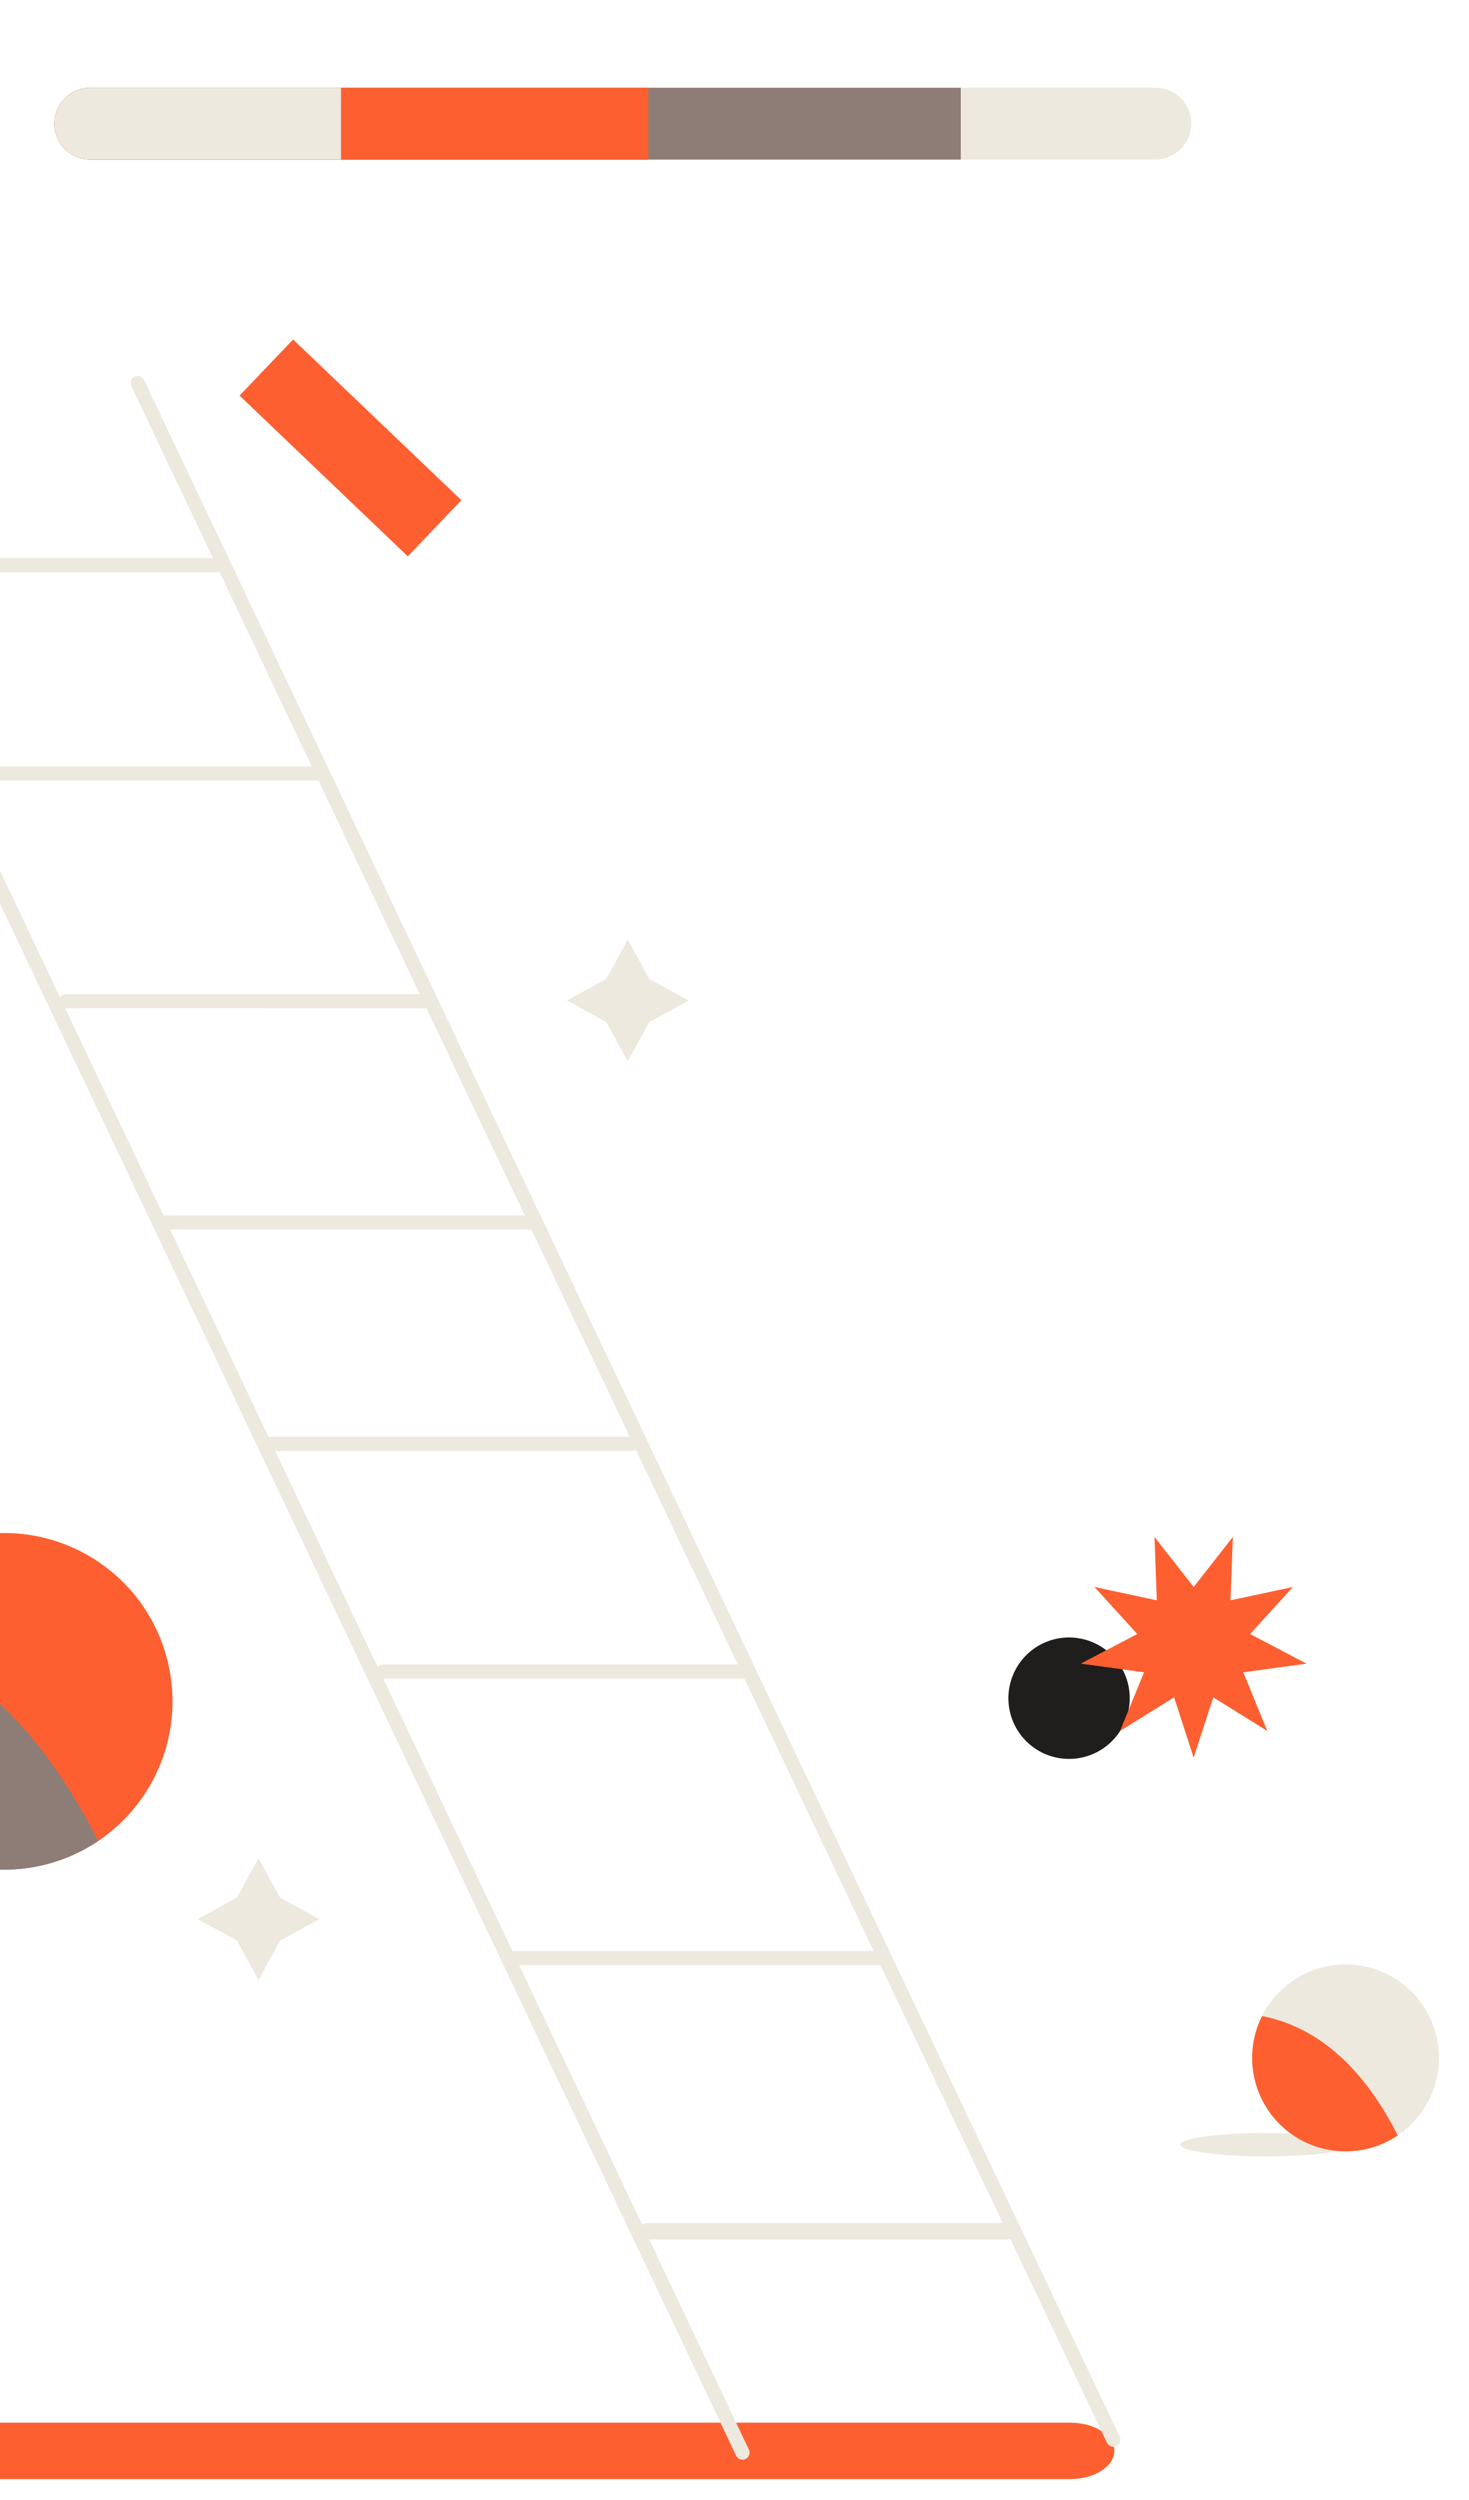 <svg width="588" height="1000" fill="none" xmlns="http://www.w3.org/2000/svg"><g clip-path="url(#clip0)"><path d="M36.129 63.801h426.342a14.369 14.369 0 100-28.74H36.129a14.369 14.369 0 00-10.16 24.531 14.368 14.368 0 0010.16 4.21z" fill="#EDE9DE"/><path d="M36.128 35.101h348.44v28.74H36.128a14.368 14.368 0 01-14.37-14.37 14.37 14.37 0 0114.37-14.37z" fill="#8E7C77"/><path d="M36.129 35.101h223.384v28.74H36.129a14.368 14.368 0 01-14.37-14.37 14.371 14.371 0 0114.37-14.37z" fill="#FD5F31"/><path d="M36.129 35.101H136.51v28.74H36.129a14.368 14.368 0 01-14.37-14.37 14.37 14.37 0 0114.37-14.37zm436.36 822.83c0 2.582 15.396 4.677 34.384 4.677s34.393-2.095 34.393-4.677c0-2.582-15.398-4.677-34.393-4.677-18.996 0-34.384 2.095-34.384 4.677z" fill="#EDE9DE"/><path d="M502.207 831.783c-4.743-20.101 7.705-40.239 27.806-44.985 20.1-4.746 40.242 7.704 44.982 27.805 4.746 20.1-7.703 40.243-27.803 44.989-20.1 4.741-40.24-7.709-44.985-27.809z" fill="#EDE9DE"/><path d="M559.482 854.233a37.39 37.39 0 01-23.285 6.291 37.368 37.368 0 01-22.284-9.227 37.401 37.401 0 01-8.757-44.82c25.571 5.021 42.755 24.91 54.326 47.756z" fill="#FD5F31"/><path d="M87.681 226.105H-58.066" stroke="#EDE9DE" stroke-width="5.66" stroke-linecap="round" stroke-linejoin="round"/><path d="M-293.668 991.714h721.957c4.71 0 9.227-1.19 12.558-3.312 3.331-2.116 5.202-4.989 5.202-7.979 0-2.994-1.871-5.867-5.202-7.984-3.331-2.121-7.848-3.307-12.558-3.307h-721.957c-4.711 0-9.228 1.186-12.559 3.307-3.33 2.117-5.202 4.99-5.202 7.984 0 2.99 1.872 5.863 5.202 7.979 3.331 2.122 7.848 3.312 12.559 3.312z" fill="#FD5F31"/><path d="M55.094 153.183l390.538 822.743M-93.281 158.371L297.2 981.111M127.845 309.409H-17.903m190.187 91.137H26.447m185.291 88.491H65.99m186.827 88.546H107.07m192.069 91.083H153.392m198.229 114.599H205.873" stroke="#EDE9DE" stroke-width="5.66" stroke-linecap="round" stroke-linejoin="round"/><path d="M402.94 892.566H259.245" stroke="#EDE9DE" stroke-width="6.6" stroke-linecap="round" stroke-linejoin="round"/><path d="M403.631 679.328c0 4.804 1.424 9.497 4.093 13.492a24.304 24.304 0 0010.9 8.947 24.308 24.308 0 0014.033 1.381 24.277 24.277 0 0019.083-19.084 24.291 24.291 0 00-23.821-29.027 24.253 24.253 0 00-17.174 7.117 24.287 24.287 0 00-7.114 17.174z" fill="#201E1D"/><path d="M477.79 634.837l-15.684-20.006.94 25.339-24.968-5.333 17.131 18.814-22.58 11.847 25.3 3.476-9.616 23.481 21.641-13.47 7.836 24.121 7.848-24.121 21.63 13.47-9.616-23.481 25.3-3.476-22.581-11.847 17.142-18.814-24.979 5.333.94-25.339-15.684 20.006zM95.888 158.255l21.436-22.456 67.345 64.293-21.435 22.456-67.346-64.293z" fill="#FD5F31"/><path d="M103.479 792.064l-8.618-15.746-15.744-8.614 15.744-8.619 8.618-15.773 8.618 15.773 15.77 8.619-15.77 8.614-8.618 15.746zm147.8-367.468l-8.618-15.745-15.744-8.619 15.744-8.619 8.618-15.771 8.618 15.771 15.771 8.619-15.771 8.619-8.618 15.745zm-368.544 318.51c0 4.65 27.712 8.418 61.89 8.418 34.177 0 61.902-3.768 61.902-8.418 0-4.646-27.712-8.418-61.902-8.418-34.192 0-61.89 3.772-61.89 8.418z" fill="#EDE9DE"/><path d="M-63.772 696.048c-8.54-36.185 13.867-72.439 50.047-80.979 36.18-8.539 72.431 13.868 80.97 50.053 8.539 36.18-13.868 72.434-50.047 80.974-36.18 8.54-72.431-13.868-80.97-50.048z" fill="#FD5F31"/><path d="M39.317 736.445a67.3 67.3 0 01-41.91 11.333 67.324 67.324 0 01-40.111-16.613 67.316 67.316 0 01-15.76-80.672c46.023 9.031 76.955 44.836 97.781 85.952z" fill="#8E7C77"/></g><defs><clipPath id="clip0"><path fill="#fff" d="M0 0h587.269v1000H0z"/></clipPath></defs></svg>